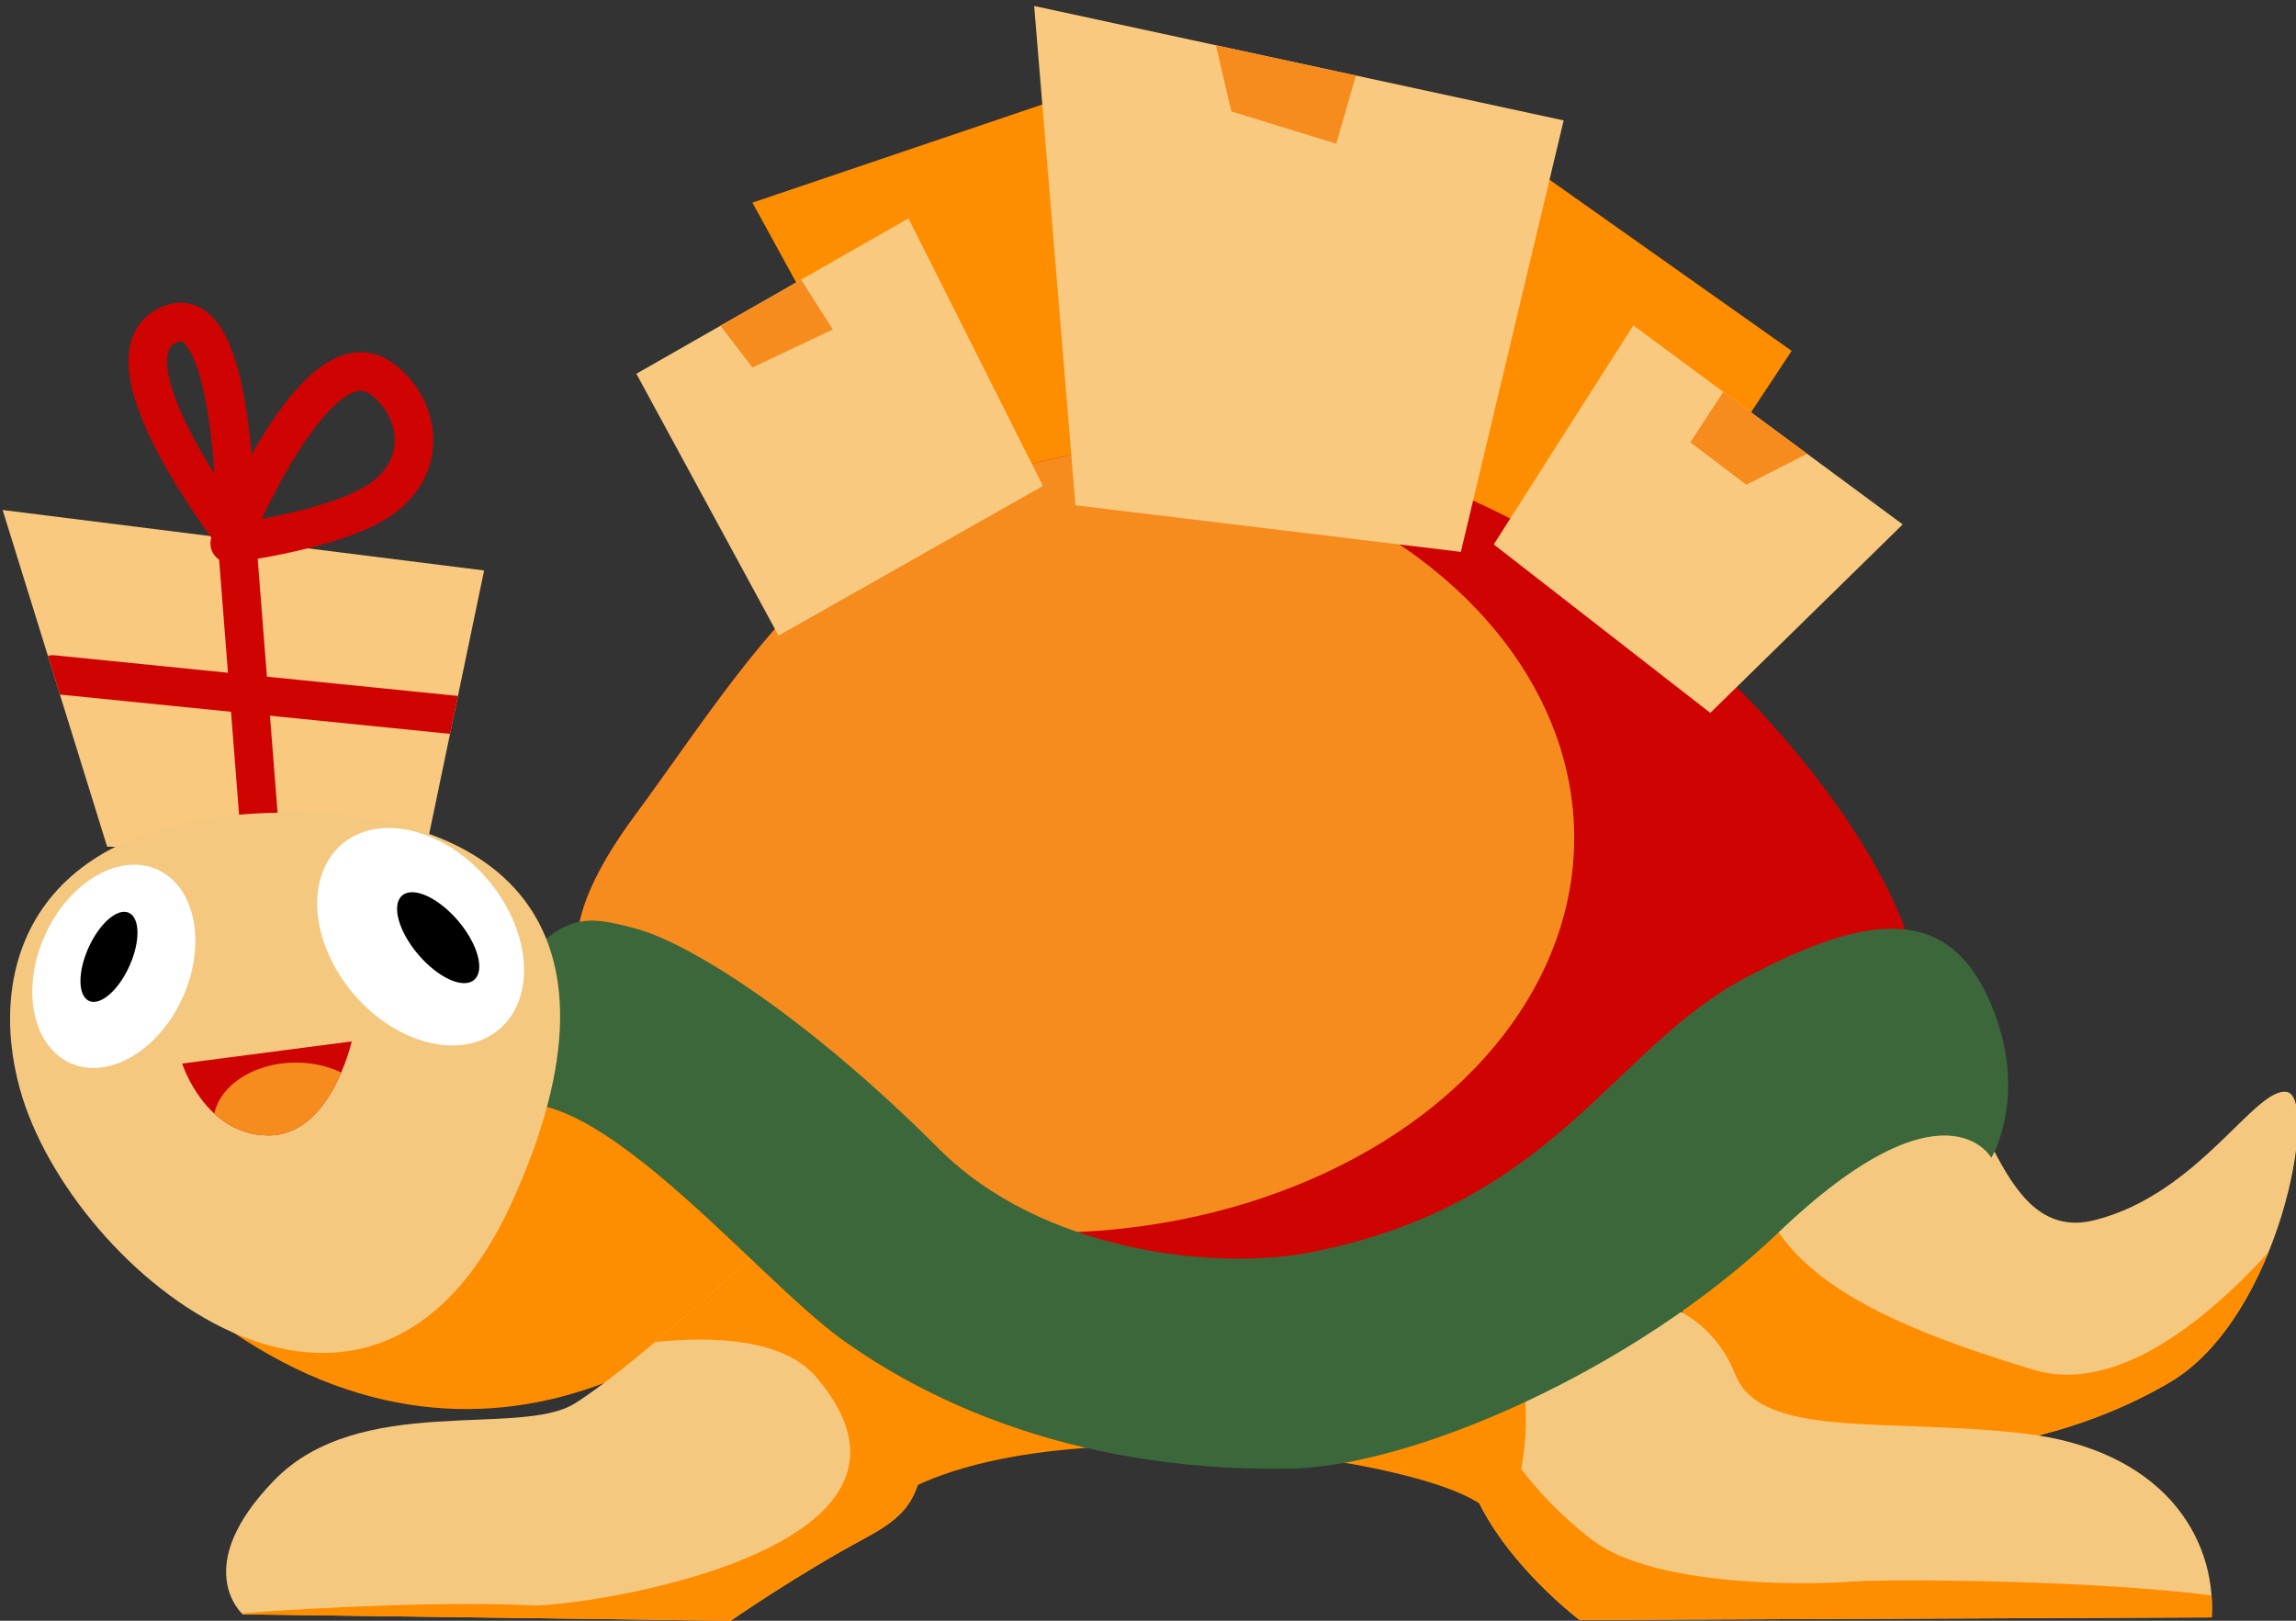 <?xml version="1.0" encoding="UTF-8" standalone="no"?>
<!DOCTYPE svg PUBLIC "-//W3C//DTD SVG 1.1//EN" "http://www.w3.org/Graphics/SVG/1.1/DTD/svg11.dtd">
<svg width="100%" height="100%" viewBox="0 0 289 204" version="1.1" xmlns="http://www.w3.org/2000/svg" xmlns:xlink="http://www.w3.org/1999/xlink" xml:space="preserve" xmlns:serif="http://www.serif.com/" style="fill-rule:evenodd;clip-rule:evenodd;stroke-linecap:round;stroke-linejoin:round;stroke-miterlimit:1.5;">
    <rect x="0" y="0" width="289" height="204" fill="#333333" stroke="none"/>
    <g transform="matrix(1,0,0,1,-1414.84,-344.229)">
        <g>
            <g transform="matrix(0.666,0,0,0.666,284.622,-923.252)">
                <path d="M1717.27,2063.13L1697.52,1999.51L1788.52,2010.94L1777.31,2064.7L1717.27,2063.13Z" style="fill:rgb(248,201,126);"/>
                <clipPath id="_clip1">
                    <path d="M1717.27,2063.13L1697.52,1999.51L1788.52,2010.94L1777.31,2064.7L1717.27,2063.13Z"/>
                </clipPath>
                <g clip-path="url(#_clip1)">
                    <path d="M1746.06,2059.63L1741.74,2004.48" style="fill:none;stroke:rgb(208,3,3);stroke-width:7.28px;"/>
                    <path d="M1706.97,2030.59L1783.55,2038.31" style="fill:none;stroke:rgb(208,3,3);stroke-width:7.28px;"/>
                </g>
            </g>
            <g transform="matrix(0.563,0.08,-0.08,0.563,639.402,-865.397)">
                <path d="M1875.26,2008.26L1820.53,1935.15L1892.67,1898.72L1927.68,1976.32L1875.26,2008.26Z" style="fill:rgb(255,141,0);"/>
            </g>
            <g transform="matrix(0.563,0.08,-0.08,0.563,639.402,-865.397)">
                <path d="M1948.7,1979.6L1988.16,1902.05L2052.89,1935.27L2016.64,2011.65L1948.7,1979.6Z" style="fill:rgb(255,141,0);"/>
            </g>
            <g transform="matrix(0.666,0,0,0.666,286.103,-923.185)">
                <path d="M1739.38,2004.77C1739.38,2004.77 1713.2,1971.06 1726.49,1964.51C1739.79,1957.94 1739.38,2004.77 1739.38,2004.77Z" style="fill:none;stroke:rgb(208,3,3);stroke-width:7.28px;"/>
            </g>
            <g transform="matrix(0.335,0.576,-0.576,0.335,2015.81,-1260.84)">
                <path d="M1739.38,2004.77C1739.38,2004.77 1713.2,1971.06 1726.49,1964.51C1733.68,1960.96 1745.05,1963.55 1746.46,1975.37C1747.65,1985.42 1739.38,2004.77 1739.38,2004.77Z" style="fill:none;stroke:rgb(208,3,3);stroke-width:7.28px;"/>
            </g>
            <g transform="matrix(0.604,0,0,0.589,396.409,-769.241)">
                <path d="M1774.68,2124.88C1791.1,2133.02 1796.31,2122.97 1809.28,2110.12C1822.25,2097.26 1874.76,2129.72 1851.61,2157.22C1826.54,2187.02 1768.64,2218.85 1709.34,2152.27C1695.94,2137.22 1756.74,2115.98 1774.68,2124.88Z" style="fill:rgb(255,141,0);"/>
            </g>
            <g transform="matrix(0.569,0,0,0.569,450.473,-726.446)">
                <path d="M1859.99,2160.76C1859.99,2160.76 1834.09,2184.64 1821.94,2192.17C1809.79,2199.7 1774.45,2189.71 1755.56,2209.08C1736.67,2228.45 1748.55,2238.79 1748.55,2238.79L1856.46,2240.22C1856.46,2240.22 1871.03,2230.08 1886.19,2221.94C1901.35,2213.8 1895.47,2210.39 1905.77,2188.42C1916.06,2166.44 1869.56,2145.28 1859.99,2160.76Z" style="fill:rgb(245,200,128);"/>
                <clipPath id="_clip2">
                    <path d="M1859.99,2160.76C1859.99,2160.76 1834.09,2184.64 1821.94,2192.17C1809.79,2199.7 1774.45,2189.71 1755.56,2209.08C1736.67,2228.45 1748.55,2238.79 1748.55,2238.79L1856.46,2240.22C1856.46,2240.22 1871.03,2230.08 1886.19,2221.94C1901.35,2213.8 1895.47,2210.39 1905.77,2188.42C1916.06,2166.44 1869.56,2145.28 1859.99,2160.76Z"/>
                </clipPath>
                <g clip-path="url(#_clip2)">
                    <g transform="matrix(1,0,0,1,725.271,-211.54)">
                        <path d="M1099.63,2392.66C1099.63,2392.66 1137.53,2382.86 1150.29,2398.01C1182.85,2436.61 1097.41,2448.82 1087.25,2448.33C1053.43,2446.69 975.502,2452.26 982.921,2457.74C999.874,2470.27 1156.05,2484.41 1190.01,2435.68C1221.09,2391.08 1139.35,2362.11 1139.35,2362.11L1099.63,2392.66Z" style="fill:rgb(255,141,0);"/>
                    </g>
                </g>
            </g>
            <g transform="matrix(0.569,0,0,0.569,457.647,-724.03)">
                <path d="M2106.98,2116.97C2122.37,2110.68 2122.32,2153.12 2145.53,2147.36C2168.74,2141.59 2181.26,2117.49 2188.22,2119.01C2195.18,2120.52 2186.55,2168.94 2162.2,2183.22C2125.07,2204.98 2077.76,2200.7 2066.77,2190.97C2028.03,2156.68 2091.59,2123.25 2106.98,2116.97Z" style="fill:rgb(245,200,128);"/>
                <clipPath id="_clip3">
                    <path d="M2106.98,2116.97C2122.37,2110.68 2122.32,2153.12 2145.53,2147.36C2168.74,2141.59 2181.26,2117.49 2188.22,2119.01C2195.18,2120.52 2186.55,2168.94 2162.2,2183.22C2125.07,2204.98 2077.76,2200.7 2066.77,2190.97C2028.03,2156.68 2091.59,2123.25 2106.98,2116.97Z"/>
                </clipPath>
                <g clip-path="url(#_clip3)">
                    <g transform="matrix(1,0,0,1,712.335,-218.018)">
                        <path d="M1486.53,2353.85C1486.53,2353.85 1450.68,2407.82 1419.72,2398.45C1388.77,2389.08 1363.92,2378.29 1359.03,2358.33C1354.14,2338.37 1317.89,2361.59 1317.89,2367.7C1317.89,2373.81 1341.52,2411.89 1341.52,2411.89L1399.36,2443.05L1447.01,2419.23L1486.53,2353.85Z" style="fill:rgb(255,141,0);"/>
                    </g>
                </g>
            </g>
            <g transform="matrix(0.569,0,0,0.569,457.647,-724.03)">
                <path d="M2021.36,2171.61C2043.17,2157.57 2060.39,2166.98 2066.08,2181.42C2071.76,2195.86 2099.2,2191.02 2129.79,2194.52C2160.38,2198.01 2172.57,2217.18 2171.5,2235.22L2031.68,2235.8C2031.68,2235.8 1981,2197.59 2021.36,2171.61Z" style="fill:rgb(245,200,128);"/>
                <clipPath id="_clip4">
                    <path d="M2021.36,2171.61C2043.17,2157.57 2060.39,2166.98 2066.08,2181.42C2071.76,2195.86 2099.2,2191.02 2129.79,2194.52C2160.38,2198.01 2172.57,2217.18 2171.5,2235.22L2031.68,2235.8C2031.68,2235.8 1981,2197.59 2021.36,2171.61Z"/>
                </clipPath>
                <g clip-path="url(#_clip4)">
                    <g transform="matrix(1,0,0,1,712.335,-218.018)">
                        <path d="M1302,2413.93C1302,2413.93 1308.52,2425.74 1322.17,2436.13C1335.81,2446.52 1369.21,2446.11 1379.8,2445.3C1390.39,2444.48 1481.64,2445.09 1481.03,2455.89C1480.41,2466.68 1296.1,2458.33 1296.1,2458.33C1296.1,2458.33 1292.43,2418.62 1302,2413.93Z" style="fill:rgb(255,141,0);"/>
                    </g>
                </g>
            </g>
            <g transform="matrix(0.569,0,0,0.569,457.647,-724.03)">
                <path d="M1834.58,2113.86C1823.72,2103.22 1792.43,2098.82 1822.67,2057.83C1852.92,2016.84 1874.49,1973.69 1954.57,1975.47C2045.92,1977.5 2117.17,2081.51 2104.69,2100.3C2092.21,2119.09 1992.55,2190.37 1952.56,2185.13C1894.68,2177.55 1856.23,2135.08 1834.58,2113.86Z" style="fill:rgb(208,3,3);"/>
                <clipPath id="_clip5">
                    <path d="M1834.58,2113.86C1823.72,2103.22 1792.43,2098.82 1822.67,2057.83C1852.92,2016.84 1874.49,1973.69 1954.57,1975.47C2045.92,1977.5 2117.17,2081.51 2104.69,2100.3C2092.21,2119.09 1992.55,2190.37 1952.56,2185.13C1894.68,2177.55 1856.23,2135.08 1834.58,2113.86Z"/>
                </clipPath>
                <g clip-path="url(#_clip5)">
                    <g transform="matrix(1.54,0,0,1.345,95.151,1198.13)">
                        <ellipse cx="1180.74" cy="642.851" rx="75.962" ry="64.956" style="fill:rgb(246,140,30);"/>
                    </g>
                </g>
            </g>
            <g transform="matrix(0.569,0,0,0.569,862.67,-847.991)">
                <path d="M1161.81,2431.93C1161.81,2431.93 1173.73,2414.16 1230.1,2415.1C1252.87,2415.47 1289.56,2420.95 1299.11,2428.91C1308.65,2436.87 1311.9,2392.06 1301.72,2392.06C1291.54,2392.06 1155.65,2396.51 1155.65,2396.51L1161.81,2431.93Z" style="fill:rgb(255,141,0);"/>
            </g>
            <g transform="matrix(0.569,0,0,0.569,457.647,-724.03)">
                <path d="M1788.1,2125.49C1788.1,2125.49 1781.52,2109.07 1794.08,2094.34C1806.64,2079.62 1810.66,2079.58 1822.82,2082.83C1834.98,2086.08 1860.97,2102.57 1890,2131.62C1912.62,2154.25 1950.98,2158.62 1972.16,2154.46C2026.13,2143.86 2038.62,2109.74 2067.93,2093.96C2097.24,2078.19 2113.6,2078.68 2122.46,2099.06C2131.32,2119.45 2122.75,2133.55 2122.75,2133.55C2122.75,2133.55 2112.44,2114.89 2075.57,2150.15C2043.86,2180.49 1994.66,2201.95 1967.34,2202.33C1917.14,2203.03 1885.05,2185.53 1868.9,2174.04C1847.75,2159 1806.86,2106.78 1788.1,2125.49Z" style="fill:rgb(59,103,59);"/>
            </g>
            <g transform="matrix(0.554,0.127,-0.127,0.554,751.047,-936.383)">
                <path d="M1841.32,2033.88L1797.67,1984.39L1848.72,1937.38L1890.98,1988.49L1841.32,2033.88Z" style="fill:rgb(248,201,126);"/>
                <clipPath id="_clip6">
                    <path d="M1841.32,2033.88L1797.67,1984.39L1848.72,1937.38L1890.98,1988.49L1841.32,2033.88Z"/>
                </clipPath>
                <g clip-path="url(#_clip6)">
                    <g transform="matrix(0.99,-0.14,0.14,0.99,-211.808,717.532)">
                        <path d="M1830.08,1523.65L1838.06,1532.41L1855.09,1522.52L1845.03,1509.34L1830.08,1523.65Z" style="fill:rgb(246,140,30);"/>
                    </g>
                </g>
            </g>
            <g transform="matrix(0.563,0.08,-0.08,0.563,637.665,-864.768)">
                <path d="M1996.5,1985.44L2020.27,1933.09L2085.5,1968.32L2049.2,2015.62L1996.5,1985.44Z" style="fill:rgb(248,201,126);"/>
                <clipPath id="_clip7">
                    <path d="M1996.5,1985.44L2020.27,1933.09L2085.5,1968.32L2049.2,2015.62L1996.5,1985.44Z"/>
                </clipPath>
                <g clip-path="url(#_clip7)">
                    <g transform="matrix(0.99,-0.14,0.14,0.99,-211.808,717.532)">
                        <path d="M2063.19,1526.36L2052.81,1542.24L2065.23,1551.61L2085.6,1541.23L2063.19,1526.36Z" style="fill:rgb(246,140,30);"/>
                    </g>
                </g>
            </g>
            <g transform="matrix(0.563,0.08,-0.08,0.563,639.402,-865.397)">
                <path d="M1900.74,1991.41L1876.15,1883.28L1995.75,1891.87L1986.66,1989.63L1900.74,1991.41Z" style="fill:rgb(248,201,126);"/>
                <clipPath id="_clip8">
                    <path d="M1900.74,1991.41L1876.15,1883.28L1995.75,1891.87L1986.66,1989.63L1900.74,1991.41Z"/>
                </clipPath>
                <g clip-path="url(#_clip8)">
                    <g transform="matrix(0.99,-0.14,0.14,0.99,-211.808,717.532)">
                        <path d="M1941.61,1442.45L1948.12,1470.15L1971.34,1477.28L1978.27,1453.24L1941.61,1442.45Z" style="fill:rgb(246,140,30);"/>
                    </g>
                </g>
            </g>
            <g transform="matrix(0.593,0,0,0.581,415.615,-749.307)">
                <path d="M1742.27,2058.27C1790.22,2056.75 1820.97,2081.51 1793.71,2142.57C1763.48,2210.27 1700.12,2158.11 1689.26,2118.09C1682.24,2092.22 1691.23,2059.89 1742.27,2058.27Z" style="fill:rgb(245,200,128);"/>
            </g>
            <g transform="matrix(0.669,0,0,0.413,280.806,-215.415)">
                <path d="M1729.39,1679.2L1761.28,1672.46C1761.28,1672.46 1757.36,1701.34 1745.5,1701.11C1733.63,1700.87 1729.39,1679.2 1729.39,1679.2Z" style="fill:rgb(208,3,3);"/>
                <clipPath id="_clip9">
                    <path d="M1729.39,1679.2L1761.28,1672.46C1761.28,1672.46 1757.36,1701.34 1745.5,1701.11C1733.63,1700.87 1729.39,1679.2 1729.39,1679.2Z"/>
                </clipPath>
                <g clip-path="url(#_clip9)">
                    <g transform="matrix(0.851,0,0,1.376,873.258,-1531.33)">
                        <ellipse cx="1031.17" cy="2346.39" rx="18.248" ry="13.36" style="fill:rgb(246,140,30);"/>
                    </g>
                </g>
            </g>
            <g transform="matrix(0.208,-0.463,0.519,0.233,6.95,756.8)">
                <ellipse cx="1670.5" cy="2070.82" rx="26.308" ry="16.721" style="fill:white;"/>
            </g>
            <g transform="matrix(0.376,0.443,-0.506,0.429,1887.51,-1166.28)">
                <ellipse cx="1670.5" cy="2070.82" rx="26.308" ry="16.721" style="fill:white;"/>
            </g>
            <g transform="matrix(0.095,-0.211,0.154,0.069,950.952,674.257)">
                <ellipse cx="1670.5" cy="2070.82" rx="26.308" ry="16.721"/>
            </g>
            <g transform="matrix(0.172,0.202,-0.15,0.127,1493.29,-138.181)">
                <ellipse cx="1670.5" cy="2070.82" rx="26.308" ry="16.721"/>
            </g>
        </g>
    </g>
</svg>
